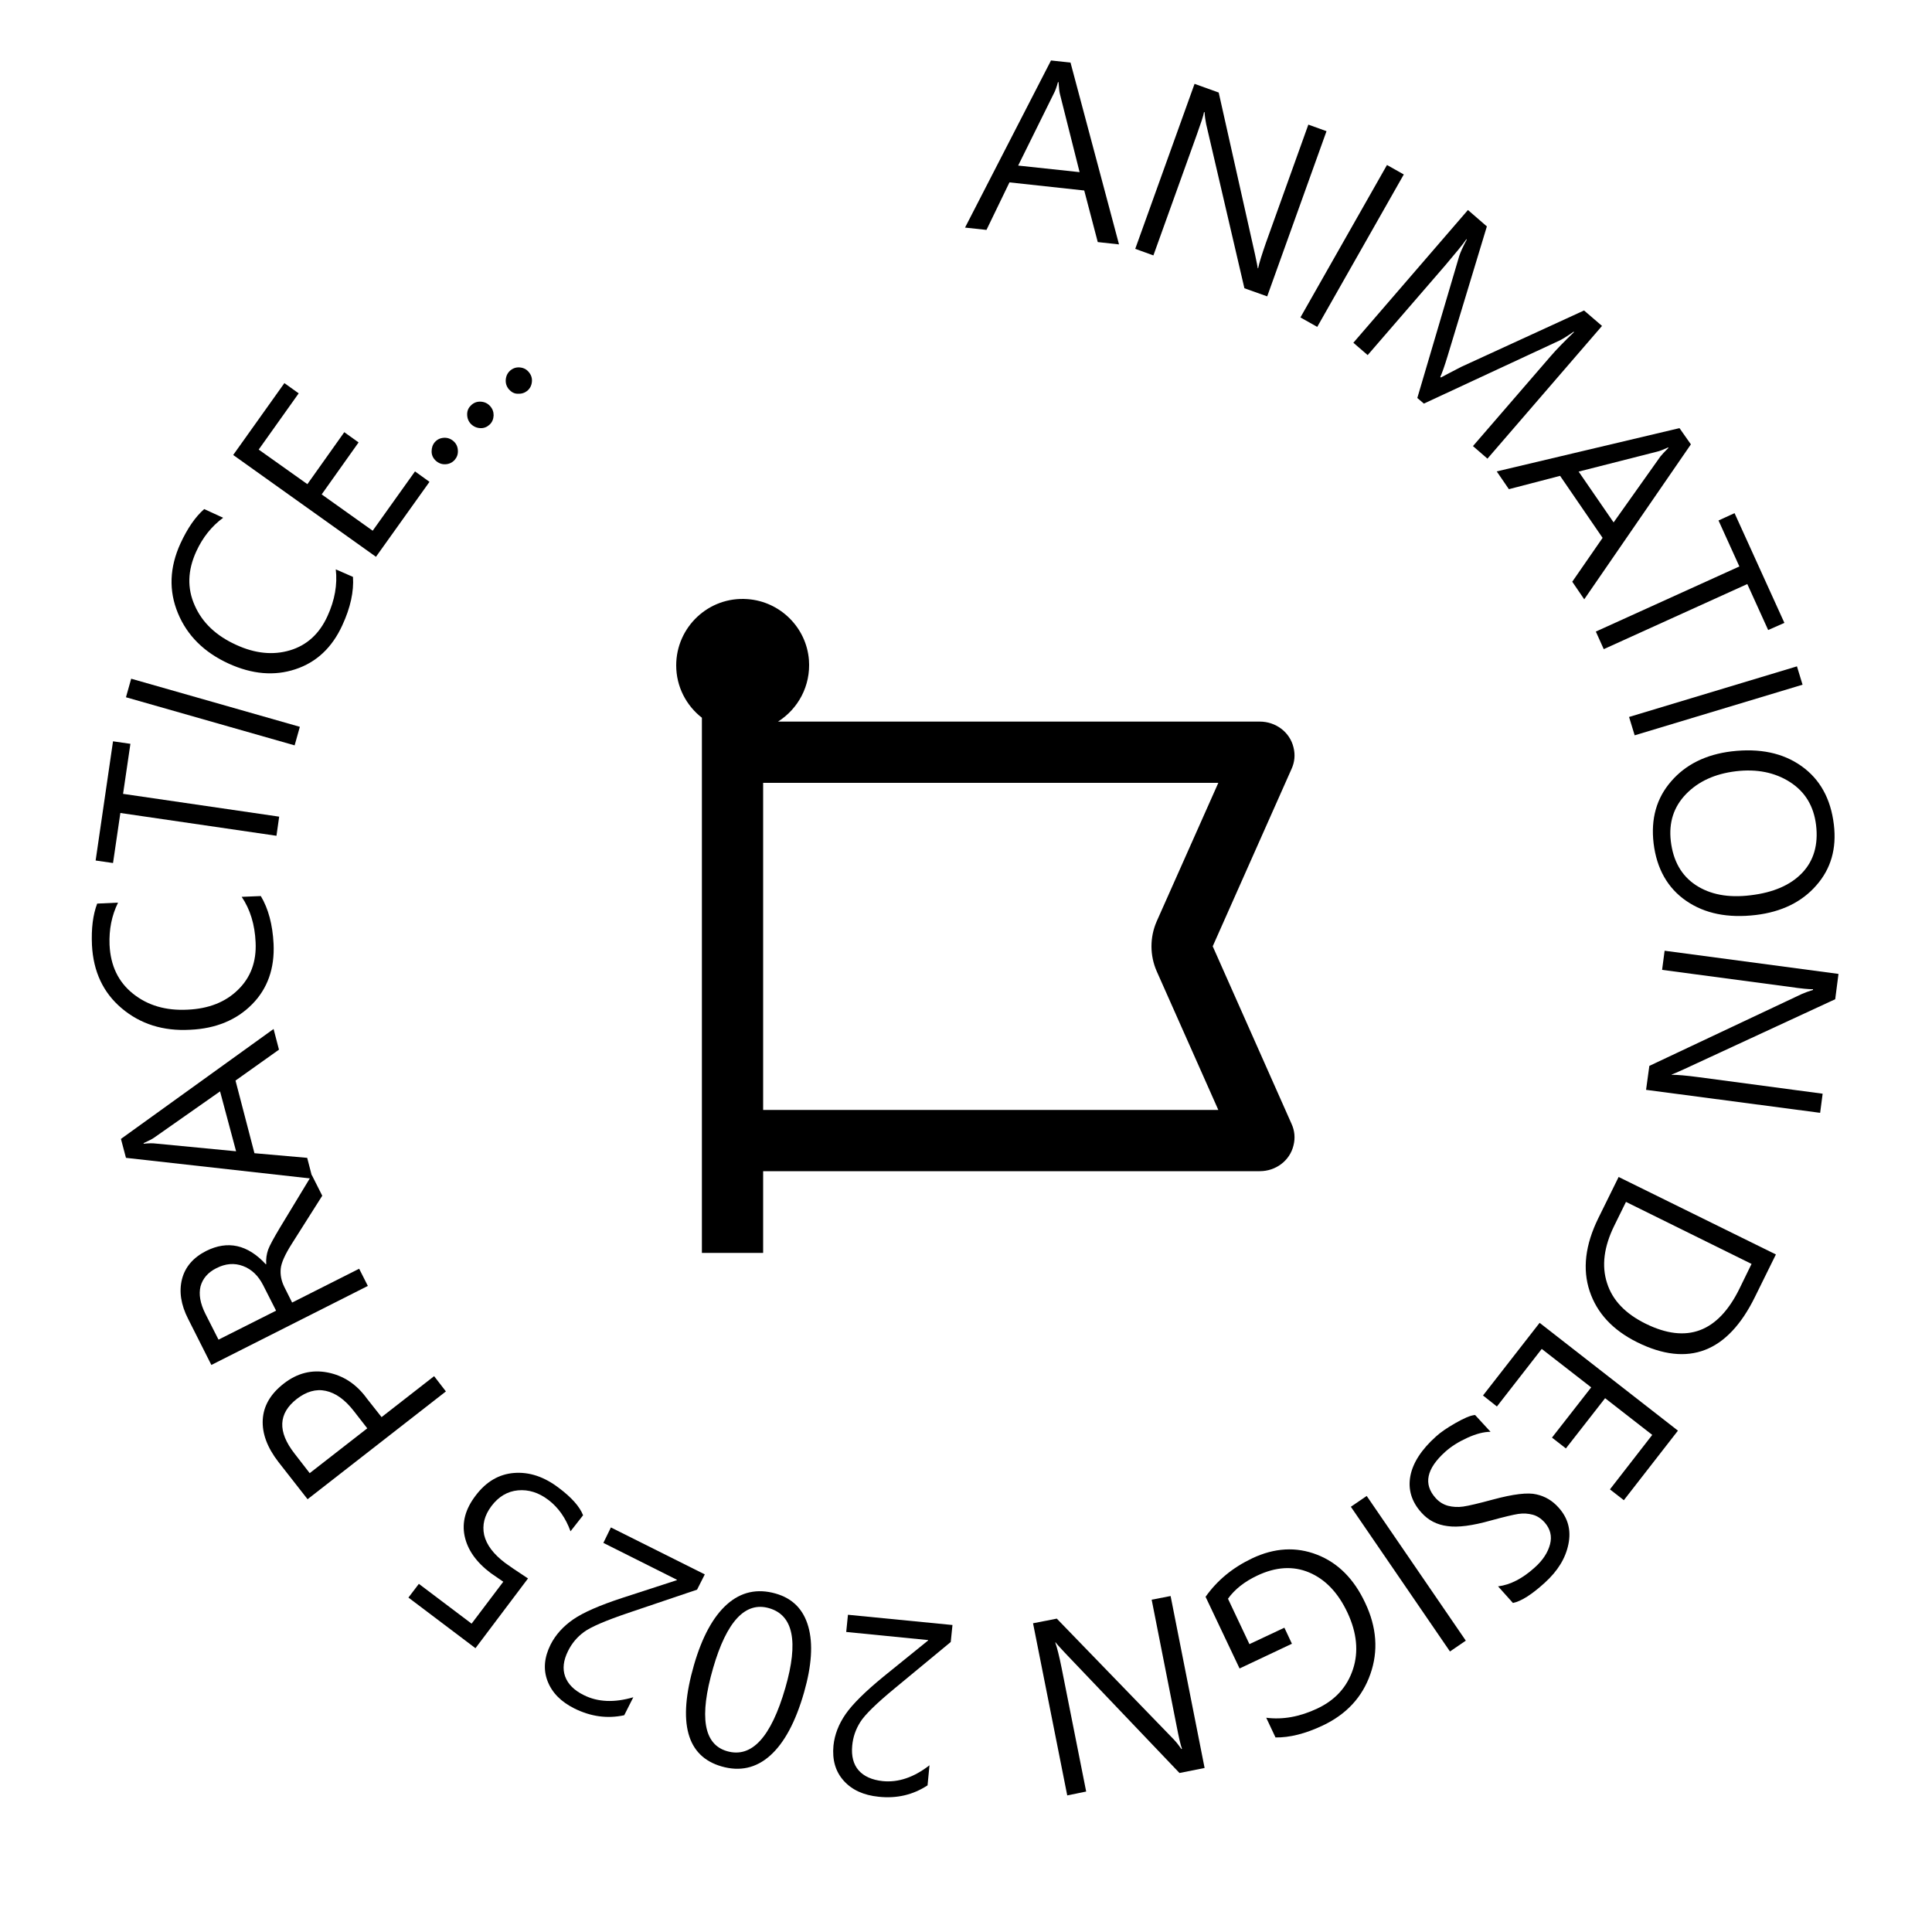 <?xml version="1.0" encoding="utf-8"?>
<!-- Generator: Adobe Illustrator 26.0.2, SVG Export Plug-In . SVG Version: 6.00 Build 0)  -->
<svg version="1.1" xmlns="http://www.w3.org/2000/svg" xmlns:xlink="http://www.w3.org/1999/xlink" x="0px" y="0px"
	 viewBox="0 0 100 100" style="enable-background:new 0 0 100 100;" xml:space="preserve">
<g id="圖層_1">
	<g>
		<path d="M57.92,12.65l-1.1-0.12l-0.7-2.67l-3.87-0.42l-1.19,2.46l-1.11-0.12l4.45-8.65l1.01,0.11L57.92,12.65z M55.88,8.91
			l-1.02-4.05c-0.03-0.11-0.05-0.32-0.07-0.61l-0.03,0c-0.07,0.26-0.14,0.45-0.21,0.58L52.7,8.57L55.88,8.91z"/>
		<path d="M65.59,15.34l-1.18-0.42l-1.98-8.5c-0.04-0.2-0.07-0.4-0.08-0.61l-0.03-0.01c-0.03,0.19-0.16,0.57-0.37,1.16l-2.25,6.26
			l-0.94-0.34l3.07-8.54l1.25,0.45l1.88,8.38c0.09,0.43,0.14,0.67,0.14,0.71l0.02,0.01c0.06-0.3,0.2-0.73,0.4-1.31l2.2-6.13
			l0.94,0.34L65.59,15.34z"/>
		<path d="M68.18,16.92l-0.87-0.49l4.48-7.89l0.87,0.49L68.18,16.92z"/>
		<path d="M76.24,23.09l4.01-4.64c0.3-0.35,0.71-0.77,1.22-1.26l-0.02-0.02c-0.36,0.25-0.62,0.41-0.76,0.47l-6.99,3.25l-0.34-0.29
			l2.17-7.35c0.06-0.19,0.19-0.48,0.39-0.85l-0.02-0.02c-0.18,0.27-0.55,0.71-1.09,1.35l-4.02,4.65l-0.74-0.64l5.93-6.87l0.98,0.85
			l-2.03,6.7c-0.16,0.53-0.29,0.89-0.38,1.09l0.03,0.03c0.29-0.16,0.65-0.34,1.05-0.55l6.36-2.92l0.93,0.8l-5.93,6.87L76.24,23.09z"
			/>
		<path d="M82,31.02l-0.62-0.91l1.57-2.27l-2.2-3.21l-2.65,0.69l-0.63-0.92l9.46-2.24L87.52,23L82,31.02z M83.52,27.04l2.42-3.41
			c0.07-0.09,0.21-0.24,0.42-0.45l-0.02-0.02c-0.24,0.11-0.44,0.19-0.58,0.22l-4.05,1.03L83.52,27.04z"/>
		<path d="M91.52,32.61l-1.08-2.38l-7.43,3.37l-0.41-0.91l7.43-3.37l-1.08-2.38l0.83-0.38l2.58,5.68L91.52,32.61z"/>
		<path d="M84.61,38.06l-0.29-0.95l8.69-2.62l0.29,0.95L84.61,38.06z"/>
		<path d="M89.63,38.89c1.45-0.17,2.65,0.08,3.61,0.76c0.96,0.68,1.52,1.69,1.68,3.03c0.15,1.24-0.15,2.29-0.91,3.15
			c-0.75,0.86-1.8,1.37-3.13,1.53c-1.44,0.17-2.64-0.07-3.6-0.73c-0.96-0.66-1.53-1.66-1.69-2.98c-0.15-1.27,0.15-2.34,0.91-3.21
			C87.25,39.57,88.3,39.05,89.63,38.89z M89.85,39.92c-1.08,0.13-1.94,0.52-2.58,1.18c-0.64,0.66-0.9,1.47-0.79,2.43
			c0.12,1.03,0.55,1.79,1.29,2.28s1.68,0.67,2.83,0.53c1.19-0.14,2.08-0.53,2.68-1.16c0.6-0.63,0.84-1.46,0.72-2.47
			c-0.12-0.99-0.57-1.73-1.35-2.23C91.87,39.98,90.93,39.79,89.85,39.92z"/>
		<path d="M85.2,56.41l0.17-1.24l7.89-3.72c0.18-0.08,0.38-0.15,0.58-0.21l0-0.04c-0.19,0.01-0.59-0.03-1.21-0.12l-6.6-0.88
			l0.13-0.99l9,1.2l-0.17,1.31l-7.8,3.61c-0.4,0.18-0.62,0.28-0.66,0.28l0,0.02c0.3,0,0.76,0.04,1.36,0.12l6.45,0.86l-0.13,0.99
			L85.2,56.41z"/>
		<path d="M83.78,60.92l8.14,4.01l-1.09,2.21c-1.41,2.86-3.44,3.64-6.08,2.34c-1.27-0.63-2.09-1.51-2.47-2.65
			c-0.38-1.14-0.23-2.4,0.45-3.78L83.78,60.92z M90.66,65.42l-6.5-3.21l-0.61,1.24c-0.53,1.08-0.66,2.07-0.37,2.96
			c0.28,0.89,0.95,1.59,2.01,2.11c2.12,1.04,3.73,0.44,4.84-1.81L90.66,65.42z"/>
		<path d="M76.76,72.23l2.93-3.76l7.16,5.58l-2.8,3.6l-0.72-0.56l2.19-2.82l-2.44-1.9l-2.03,2.6l-0.72-0.56l2.03-2.6l-2.56-1.99
			l-2.32,2.98L76.76,72.23z"/>
		<path d="M77.15,74.11c-0.34,0-0.74,0.1-1.2,0.31c-0.46,0.21-0.84,0.45-1.14,0.72c-0.98,0.88-1.15,1.68-0.5,2.4
			c0.18,0.2,0.39,0.33,0.64,0.4c0.24,0.06,0.5,0.08,0.78,0.04c0.28-0.04,0.79-0.16,1.53-0.36c1.07-0.29,1.83-0.38,2.27-0.27
			c0.45,0.1,0.83,0.33,1.14,0.68c0.49,0.54,0.66,1.17,0.51,1.9s-0.55,1.38-1.22,1.99c-0.67,0.61-1.22,0.96-1.65,1.05l-0.77-0.86
			c0.64-0.08,1.27-0.41,1.89-0.97c0.43-0.38,0.69-0.79,0.8-1.21c0.11-0.42,0.01-0.8-0.28-1.13c-0.18-0.2-0.39-0.34-0.62-0.4
			c-0.23-0.06-0.47-0.08-0.74-0.04c-0.26,0.04-0.73,0.15-1.42,0.34c-0.96,0.27-1.71,0.37-2.25,0.29c-0.55-0.07-0.99-0.3-1.34-0.69
			c-0.52-0.57-0.71-1.21-0.58-1.9c0.13-0.69,0.58-1.38,1.33-2.05c0.23-0.21,0.56-0.44,1-0.69s0.77-0.4,1.02-0.42L77.15,74.11z"/>
		<path d="M69.92,77.99l0.82-0.56l5.13,7.49l-0.82,0.56L69.92,77.99z"/>
		<path d="M62.4,82.65c0.6-0.85,1.4-1.51,2.41-1.99c1.16-0.55,2.28-0.61,3.36-0.19c1.08,0.42,1.91,1.25,2.49,2.49
			c0.6,1.26,0.69,2.5,0.27,3.69c-0.42,1.2-1.24,2.08-2.46,2.66c-0.91,0.43-1.72,0.63-2.45,0.62l-0.48-1.02
			c0.86,0.11,1.74-0.05,2.65-0.48c0.93-0.44,1.54-1.12,1.84-2.03s0.2-1.89-0.28-2.92c-0.49-1.05-1.16-1.74-1.99-2.09
			s-1.73-0.29-2.68,0.16c-0.66,0.31-1.17,0.71-1.52,1.2l1.11,2.35l1.81-0.85l0.39,0.83l-2.71,1.28L62.4,82.65z"/>
		<path d="M53.47,84.02l1.23-0.24l6.07,6.27c0.14,0.15,0.26,0.31,0.38,0.48l0.03-0.01c-0.07-0.18-0.16-0.57-0.28-1.19l-1.29-6.53
			l0.98-0.19l1.76,8.9l-1.3,0.26l-5.93-6.22c-0.3-0.32-0.46-0.5-0.48-0.54l-0.02,0c0.1,0.29,0.21,0.73,0.33,1.33l1.27,6.39
			l-0.98,0.2L53.47,84.02z"/>
		<path d="M43.89,83.58l5.41,0.53l-0.09,0.88l-2.89,2.39c-0.96,0.79-1.56,1.38-1.79,1.75c-0.24,0.38-0.38,0.78-0.42,1.23
			c-0.05,0.53,0.06,0.96,0.33,1.27s0.69,0.5,1.25,0.56c0.8,0.08,1.61-0.19,2.42-0.82l-0.1,1.04c-0.75,0.49-1.59,0.69-2.53,0.59
			c-0.78-0.08-1.38-0.35-1.81-0.83c-0.43-0.48-0.6-1.08-0.53-1.82c0.06-0.57,0.27-1.11,0.63-1.63c0.36-0.52,1.02-1.17,1.96-1.94
			l2.31-1.87l0-0.02l-4.24-0.42L43.89,83.58z"/>
		<path d="M41.62,87.59c-0.44,1.54-1.03,2.63-1.76,3.28c-0.73,0.65-1.57,0.83-2.51,0.56c-1.81-0.52-2.29-2.27-1.43-5.25
			c0.42-1.45,0.99-2.5,1.71-3.14s1.56-0.83,2.51-0.56c0.89,0.25,1.45,0.83,1.7,1.72C42.09,85.09,42.01,86.22,41.62,87.59z
			 M40.65,87.36c0.69-2.39,0.41-3.76-0.84-4.12c-1.23-0.36-2.2,0.68-2.9,3.1c-0.73,2.52-0.49,3.95,0.72,4.3
			C38.91,91.01,39.91,89.92,40.65,87.36z"/>
		<path d="M31.62,79.06l4.86,2.43l-0.4,0.79l-3.55,1.2c-1.18,0.4-1.95,0.73-2.3,0.99c-0.36,0.26-0.64,0.6-0.83,0.99
			c-0.24,0.48-0.29,0.92-0.15,1.31c0.14,0.39,0.46,0.72,0.97,0.97c0.72,0.36,1.57,0.4,2.56,0.11l-0.47,0.93
			c-0.88,0.19-1.73,0.07-2.58-0.35c-0.7-0.35-1.16-0.82-1.39-1.42c-0.23-0.6-0.17-1.23,0.16-1.89c0.26-0.51,0.65-0.94,1.17-1.3
			s1.37-0.73,2.53-1.11l2.83-0.92l0.01-0.02l-3.81-1.91L31.62,79.06z"/>
		<path d="M29.53,79.26c-0.25-0.69-0.63-1.23-1.14-1.62c-0.51-0.39-1.04-0.55-1.58-0.5s-1,0.32-1.37,0.81
			c-0.37,0.49-0.49,0.99-0.38,1.5c0.12,0.51,0.48,0.99,1.09,1.45c0.19,0.14,0.58,0.41,1.18,0.8l-2.72,3.61l-3.47-2.62l0.54-0.71
			l2.73,2.06l1.64-2.17c-0.28-0.19-0.5-0.34-0.64-0.44c-0.76-0.57-1.21-1.21-1.36-1.92s0.04-1.41,0.57-2.1
			c0.54-0.72,1.21-1.11,1.99-1.17c0.78-0.06,1.55,0.19,2.31,0.77c0.67,0.5,1.09,0.98,1.26,1.42L29.53,79.26z"/>
		<path d="M19.75,73.35l2.72-2.12l0.61,0.79l-7.16,5.58l-1.51-1.93c-0.58-0.75-0.85-1.48-0.81-2.19c0.04-0.71,0.4-1.33,1.08-1.86
			c0.7-0.55,1.46-0.74,2.28-0.58c0.82,0.16,1.5,0.61,2.04,1.36L19.75,73.35z M16.03,76.25l2.98-2.32l-0.7-0.9
			c-0.46-0.59-0.94-0.93-1.45-1.04s-1.01,0.04-1.5,0.42c-0.96,0.75-1,1.69-0.12,2.82L16.03,76.25z"/>
		<path d="M16.14,60.82l0.54,1.07l-1.59,2.51c-0.34,0.54-0.53,0.96-0.56,1.27c-0.03,0.31,0.03,0.63,0.19,0.95l0.4,0.8l3.47-1.75
			l0.45,0.89l-8.1,4.09l-1.2-2.38c-0.38-0.74-0.48-1.43-0.32-2.06s0.58-1.12,1.25-1.46c1.12-0.56,2.15-0.33,3.09,0.69l0.02-0.01
			c-0.02-0.27,0.02-0.52,0.1-0.75c0.08-0.22,0.29-0.6,0.6-1.12L16.14,60.82z M11.31,69.34l2.98-1.5l-0.67-1.32
			c-0.25-0.49-0.59-0.82-1.04-0.99s-0.91-0.13-1.38,0.11c-0.44,0.22-0.71,0.54-0.82,0.94c-0.1,0.41-0.02,0.88,0.25,1.42L11.31,69.34
			z"/>
		<path d="M14.16,53.26l0.28,1.07l-2.25,1.6l0.98,3.76l2.73,0.24l0.28,1.08l-9.66-1.08l-0.26-0.98L14.16,53.26z M11.39,56.49
			l-3.42,2.4c-0.1,0.07-0.28,0.16-0.54,0.28l0.01,0.03c0.27-0.03,0.47-0.03,0.62-0.01l4.16,0.4L11.39,56.49z"/>
		<path d="M13.5,46.38c0.39,0.65,0.61,1.48,0.66,2.47c0.06,1.27-0.31,2.32-1.11,3.13s-1.87,1.26-3.2,1.32
			C8.44,53.38,7.26,53,6.3,52.19s-1.47-1.9-1.54-3.27c-0.04-0.86,0.05-1.57,0.27-2.15l1.08-0.05c-0.33,0.67-0.47,1.39-0.44,2.18
			c0.05,1.08,0.45,1.92,1.21,2.53c0.76,0.61,1.7,0.89,2.84,0.83c1.08-0.05,1.95-0.39,2.6-1.03c0.65-0.63,0.96-1.45,0.91-2.46
			c-0.04-0.91-0.28-1.7-0.72-2.35L13.5,46.38z"/>
		<path d="M6.75,38.5l-0.38,2.59l8.08,1.18l-0.14,0.99l-8.08-1.18l-0.38,2.59l-0.9-0.13l0.9-6.17L6.75,38.5z"/>
		<path d="M15.52,37.62l-0.27,0.96l-8.73-2.49l0.27-0.96L15.52,37.62z"/>
		<path d="M18.27,29.86c0.05,0.76-0.13,1.59-0.55,2.5c-0.53,1.16-1.34,1.92-2.43,2.28c-1.09,0.36-2.24,0.26-3.45-0.29
			c-1.27-0.58-2.15-1.45-2.63-2.61c-0.48-1.16-0.44-2.36,0.13-3.61c0.36-0.78,0.77-1.38,1.23-1.78l0.98,0.45
			c-0.6,0.44-1.06,1.02-1.39,1.74c-0.45,0.98-0.48,1.91-0.08,2.8c0.39,0.89,1.11,1.57,2.15,2.04c0.98,0.45,1.91,0.54,2.78,0.28
			c0.87-0.26,1.52-0.85,1.94-1.77c0.38-0.83,0.52-1.64,0.43-2.42L18.27,29.86z"/>
		<path d="M22.23,24.94l-2.77,3.88l-7.39-5.27l2.65-3.72l0.74,0.53l-2.07,2.91l2.52,1.79l1.91-2.69l0.74,0.53l-1.91,2.69l2.64,1.88
			l2.19-3.07L22.23,24.94z"/>
		<path d="M22.56,23.85c-0.14-0.13-0.22-0.29-0.22-0.48s0.05-0.35,0.17-0.49c0.13-0.14,0.28-0.21,0.47-0.22
			c0.19-0.01,0.35,0.05,0.5,0.18c0.14,0.13,0.21,0.28,0.22,0.48s-0.05,0.35-0.17,0.49c-0.12,0.13-0.28,0.21-0.47,0.22
			C22.87,24.04,22.71,23.98,22.56,23.85z"/>
		<path d="M24.37,21.94c-0.13-0.14-0.19-0.3-0.19-0.5s0.08-0.35,0.21-0.47c0.14-0.13,0.3-0.19,0.49-0.18
			c0.19,0.01,0.35,0.08,0.48,0.22c0.13,0.14,0.19,0.3,0.19,0.49c-0.01,0.19-0.07,0.35-0.21,0.48c-0.13,0.12-0.29,0.19-0.48,0.18
			C24.67,22.15,24.51,22.08,24.37,21.94z"/>
		<path d="M26.33,20.14c-0.12-0.15-0.17-0.32-0.15-0.51s0.1-0.34,0.24-0.46c0.15-0.12,0.31-0.17,0.5-0.15
			c0.19,0.02,0.34,0.1,0.46,0.25c0.12,0.15,0.17,0.31,0.15,0.5c-0.02,0.19-0.1,0.34-0.24,0.46c-0.14,0.11-0.3,0.16-0.49,0.15
			C26.61,20.38,26.46,20.29,26.33,20.14z"/>
	</g>
</g>
<g id="圖層_2">
	<path d="M62.77,48.98l4.08-9.18c0.16-0.35,0.2-0.73,0.1-1.12c-0.19-0.79-0.92-1.33-1.74-1.33H40.27c1.04-0.66,1.7-1.85,1.6-3.19
		c-0.13-1.68-1.49-3.03-3.18-3.15C36.68,30.86,35,32.46,35,34.44c0,1.1,0.52,2.08,1.33,2.71v27.7h3.17v-4.23h25.71
		c0.82,0,1.55-0.54,1.74-1.33c0.1-0.39,0.06-0.77-0.1-1.12L62.77,48.98z M39.5,57.45V40.52h23.56l-3.19,7.17
		c-0.36,0.82-0.36,1.76,0,2.58l3.19,7.18H39.5z"/>
</g>
</svg>
